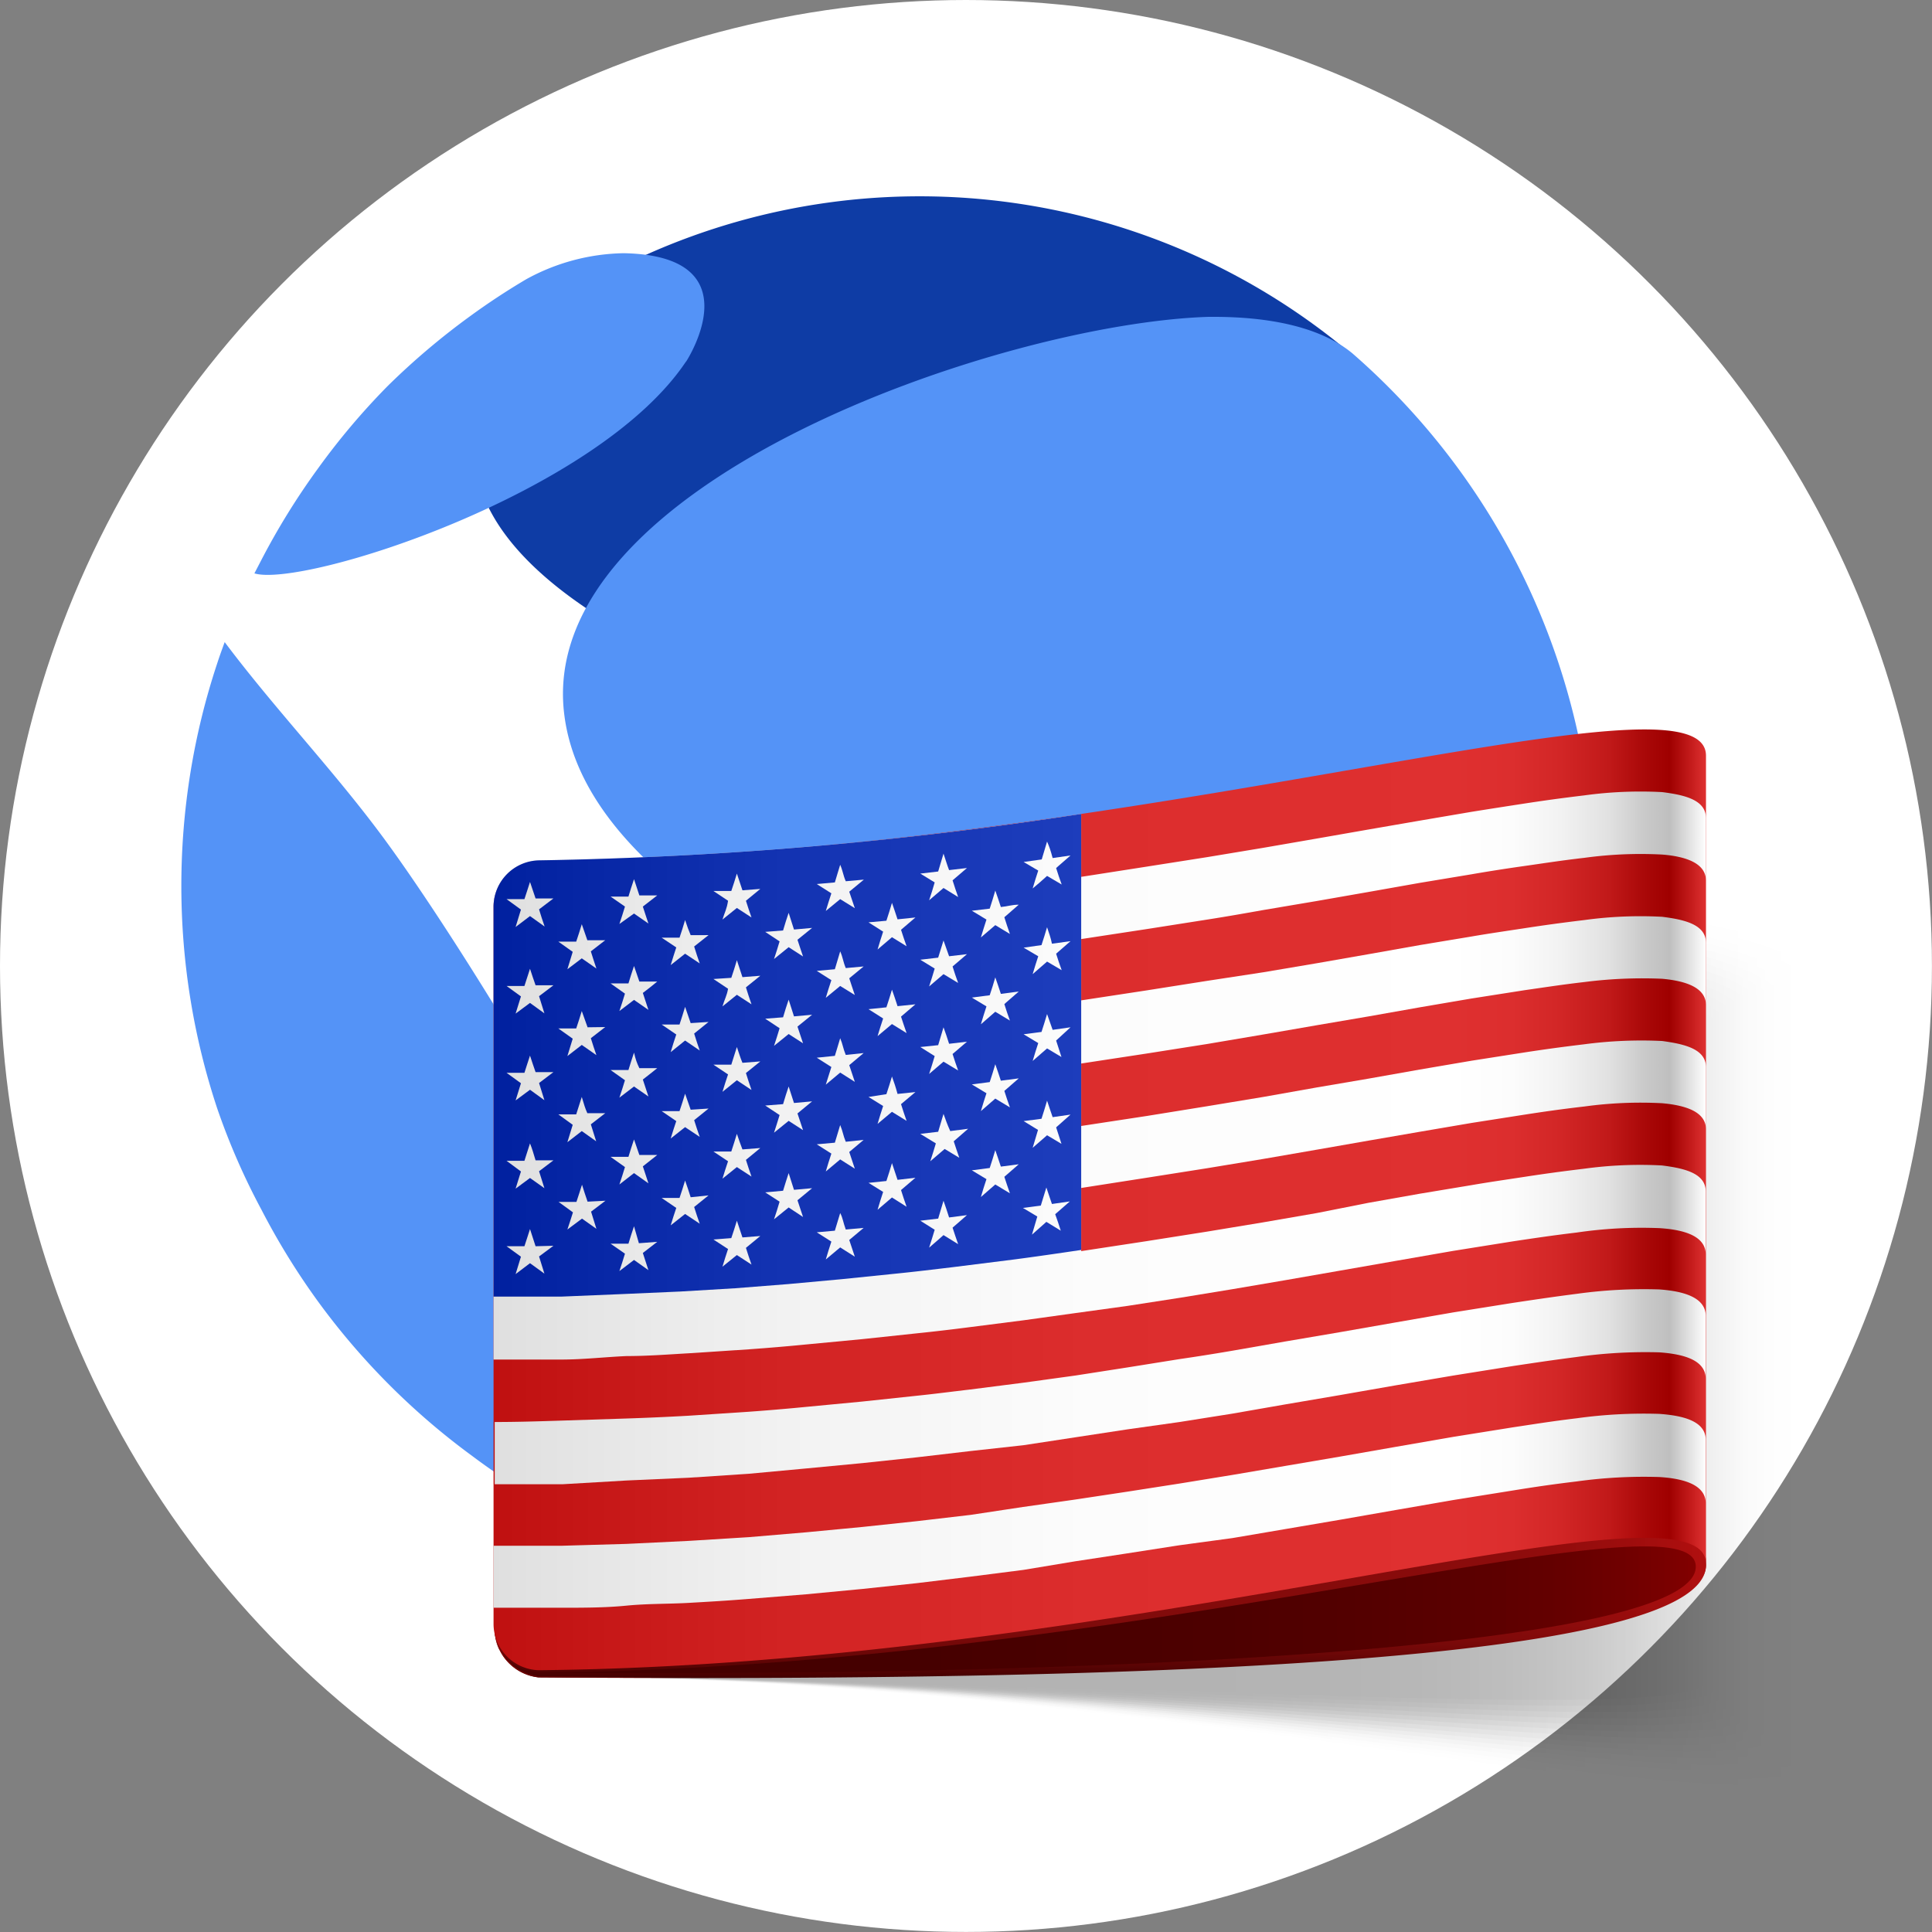 <?xml version="1.0" encoding="UTF-8" standalone="no"?>
<!-- Created with Inkscape (http://www.inkscape.org/) -->

<svg
   width="128"
   height="128"
   viewBox="0 0 33.867 33.867"
   version="1.1"
   id="svg23622"
   inkscape:export-filename="lunc.svg"
   inkscape:export-xdpi="96"
   inkscape:export-ydpi="96"
   xmlns:inkscape="http://www.inkscape.org/namespaces/inkscape"
   xmlns:sodipodi="http://sodipodi.sourceforge.net/DTD/sodipodi-0.dtd"
   xmlns:xlink="http://www.w3.org/1999/xlink"
   xmlns="http://www.w3.org/2000/svg"
   xmlns:svg="http://www.w3.org/2000/svg">
  <rect x="0" y="0" width="33.867" height="33.867" fill="#808080" stroke="none"/>
  <sodipodi:namedview
     id="namedview23624"
     pagecolor="#ffffff"
     bordercolor="#000000"
     borderopacity="0.25"
     inkscape:showpageshadow="2"
     inkscape:pageopacity="0.0"
     inkscape:pagecheckerboard="0"
     inkscape:deskcolor="#d1d1d1"
     inkscape:document-units="mm"
     showgrid="false" />
  <defs
     id="defs23619">
    <linearGradient
       id="b"
       x1="20.95"
       x2="73.17"
       y1="68.26"
       y2="68.26"
       gradientUnits="userSpaceOnUse">
      <stop
         offset="0"
         stop-color="#600000"
         id="stop45890" />
      <stop
         offset=".33"
         stop-color="#630000"
         id="stop45892" />
      <stop
         offset=".59"
         stop-color="#6d0000"
         id="stop45894" />
      <stop
         offset=".83"
         stop-color="#7e0000"
         id="stop45896" />
      <stop
         offset="1"
         stop-color="#8f0000"
         id="stop45898" />
    </linearGradient>
    <linearGradient
       id="c"
       x1="47.06"
       x2="47.06"
       y1="63.55"
       y2="72.98"
       gradientUnits="userSpaceOnUse">
      <stop
         offset=".35"
         stop-color="#bf1010"
         id="stop45901" />
      <stop
         offset=".65"
         stop-color="#bd1010"
         id="stop45903" />
      <stop
         offset=".75"
         stop-color="#b60f0f"
         id="stop45905" />
      <stop
         offset=".83"
         stop-color="#ab0d0d"
         id="stop45907" />
      <stop
         offset=".89"
         stop-color="#9a0a0a"
         id="stop45909" />
      <stop
         offset=".94"
         stop-color="#840606"
         id="stop45911" />
      <stop
         offset=".99"
         stop-color="#690202"
         id="stop45913" />
      <stop
         offset="1"
         stop-color="#600000"
         id="stop45915" />
    </linearGradient>
    <linearGradient
       id="d"
       x1="20.95"
       x2="79.1"
       y1="58.17"
       y2="58.17"
       gradientUnits="userSpaceOnUse">
      <stop
         offset=".38"
         stop-opacity=".06"
         id="stop45918" />
      <stop
         offset="1"
         stop-opacity="0"
         id="stop45920" />
    </linearGradient>
    <linearGradient
       id="e"
       x1="20.95"
       x2="78.71"
       y1="58.03"
       y2="58.03"
       gradientUnits="userSpaceOnUse">
      <stop
         offset=".38"
         stop-opacity=".13"
         id="stop45923" />
      <stop
         offset="1"
         stop-opacity="0"
         id="stop45925" />
    </linearGradient>
    <linearGradient
       id="f"
       x1="20.95"
       x2="78.31"
       y1="57.88"
       y2="57.88"
       gradientUnits="userSpaceOnUse">
      <stop
         offset=".38"
         stop-opacity=".19"
         id="stop45928" />
      <stop
         offset="1"
         stop-opacity="0"
         id="stop45930" />
    </linearGradient>
    <linearGradient
       id="g"
       x1="20.95"
       x2="77.92"
       y1="57.74"
       y2="57.74"
       gradientUnits="userSpaceOnUse">
      <stop
         offset=".38"
         stop-opacity=".25"
         id="stop45933" />
      <stop
         offset="1"
         stop-opacity="0"
         id="stop45935" />
    </linearGradient>
    <linearGradient
       id="h"
       x1="20.95"
       x2="77.52"
       y1="57.59"
       y2="57.59"
       gradientUnits="userSpaceOnUse">
      <stop
         offset=".38"
         stop-opacity=".31"
         id="stop45938" />
      <stop
         offset="1"
         stop-opacity="0"
         id="stop45940" />
    </linearGradient>
    <linearGradient
       id="i"
       x1="20.95"
       x2="77.13"
       y1="57.45"
       y2="57.45"
       gradientUnits="userSpaceOnUse">
      <stop
         offset=".38"
         stop-opacity=".38"
         id="stop45943" />
      <stop
         offset="1"
         stop-opacity="0"
         id="stop45945" />
    </linearGradient>
    <linearGradient
       id="j"
       x1="20.95"
       x2="76.73"
       y1="57.3"
       y2="57.3"
       gradientUnits="userSpaceOnUse">
      <stop
         offset=".38"
         stop-opacity=".44"
         id="stop45948" />
      <stop
         offset="1"
         stop-opacity="0"
         id="stop45950" />
    </linearGradient>
    <linearGradient
       id="k"
       x1="20.95"
       x2="76.34"
       y1="57.16"
       y2="57.16"
       gradientUnits="userSpaceOnUse">
      <stop
         offset=".38"
         stop-opacity=".5"
         id="stop45953" />
      <stop
         offset="1"
         stop-opacity="0"
         id="stop45955" />
    </linearGradient>
    <linearGradient
       id="l"
       x1="20.95"
       x2="75.94"
       y1="57.02"
       y2="57.02"
       gradientUnits="userSpaceOnUse">
      <stop
         offset=".38"
         stop-opacity=".56"
         id="stop45958" />
      <stop
         offset="1"
         stop-opacity="0"
         id="stop45960" />
    </linearGradient>
    <linearGradient
       id="m"
       x1="20.95"
       x2="75.55"
       y1="56.87"
       y2="56.87"
       gradientUnits="userSpaceOnUse">
      <stop
         offset=".38"
         stop-opacity=".63"
         id="stop45963" />
      <stop
         offset="1"
         stop-opacity="0"
         id="stop45965" />
    </linearGradient>
    <linearGradient
       id="n"
       x1="20.95"
       x2="75.15"
       y1="56.73"
       y2="56.73"
       gradientUnits="userSpaceOnUse">
      <stop
         offset=".38"
         stop-opacity=".69"
         id="stop45968" />
      <stop
         offset="1"
         stop-opacity="0"
         id="stop45970" />
    </linearGradient>
    <linearGradient
       id="o"
       x1="20.95"
       x2="74.75"
       y1="56.59"
       y2="56.59"
       gradientUnits="userSpaceOnUse">
      <stop
         offset=".38"
         stop-opacity=".75"
         id="stop45973" />
      <stop
         offset="1"
         stop-opacity="0"
         id="stop45975" />
    </linearGradient>
    <linearGradient
       id="p"
       x1="20.95"
       x2="74.36"
       y1="56.45"
       y2="56.45"
       gradientUnits="userSpaceOnUse">
      <stop
         offset=".38"
         stop-opacity=".81"
         id="stop45978" />
      <stop
         offset="1"
         stop-opacity="0"
         id="stop45980" />
    </linearGradient>
    <linearGradient
       id="q"
       x1="20.95"
       x2="73.96"
       y1="56.31"
       y2="56.31"
       gradientUnits="userSpaceOnUse">
      <stop
         offset=".38"
         stop-opacity=".88"
         id="stop45983" />
      <stop
         offset="1"
         stop-opacity="0"
         id="stop45985" />
    </linearGradient>
    <linearGradient
       id="r"
       x1="20.95"
       x2="73.57"
       y1="56.18"
       y2="56.18"
       gradientUnits="userSpaceOnUse">
      <stop
         offset=".38"
         stop-opacity=".94"
         id="stop45988" />
      <stop
         offset="1"
         stop-opacity="0"
         id="stop45990" />
    </linearGradient>
    <linearGradient
       id="s"
       x1="20.95"
       x2="73.17"
       y1="56.05"
       y2="56.05"
       gradientUnits="userSpaceOnUse">
      <stop
         offset=".38"
         id="stop45993" />
      <stop
         offset="1"
         stop-opacity="0"
         id="stop45995" />
    </linearGradient>
    <linearGradient
       id="t"
       x1="20.95"
       x2="73.17"
       y1="52.41"
       y2="52.41"
       gradientUnits="userSpaceOnUse">
      <stop
         offset="0"
         stop-color="#bf1010"
         id="stop45998" />
      <stop
         offset=".02"
         stop-color="#c11212"
         id="stop46000" />
      <stop
         offset=".24"
         stop-color="#d22323"
         id="stop46002" />
      <stop
         offset=".49"
         stop-color="#dc2d2d"
         id="stop46004" />
      <stop
         offset=".79"
         stop-color="#df3030"
         id="stop46006" />
      <stop
         offset=".84"
         stop-color="#dc2e2e"
         id="stop46008" />
      <stop
         offset=".88"
         stop-color="#d22626"
         id="stop46010" />
      <stop
         offset=".92"
         stop-color="#c11919"
         id="stop46012" />
      <stop
         offset=".95"
         stop-color="#a90808"
         id="stop46014" />
      <stop
         offset=".97"
         stop-color="#9f0000"
         id="stop46016" />
      <stop
         offset="1"
         stop-color="#df3030"
         id="stop46018" />
    </linearGradient>
    <linearGradient
       id="a"
       x1="20.95"
       x2="73.17"
       y1="47.07"
       y2="47.07"
       gradientUnits="userSpaceOnUse">
      <stop
         offset="0"
         stop-color="#dfdfdf"
         id="stop46021" />
      <stop
         offset=".02"
         stop-color="#e1e1e1"
         id="stop46023" />
      <stop
         offset=".24"
         stop-color="#f2f2f2"
         id="stop46025" />
      <stop
         offset=".49"
         stop-color="#fcfcfc"
         id="stop46027" />
      <stop
         offset=".79"
         stop-color="#fff"
         id="stop46029" />
      <stop
         offset=".84"
         stop-color="#fcfcfc"
         id="stop46031" />
      <stop
         offset=".88"
         stop-color="#f2f2f2"
         id="stop46033" />
      <stop
         offset=".92"
         stop-color="#e1e1e1"
         id="stop46035" />
      <stop
         offset=".95"
         stop-color="#c9c9c9"
         id="stop46037" />
      <stop
         offset=".97"
         stop-color="#bfbfbf"
         id="stop46039" />
      <stop
         offset="1"
         stop-color="#fff"
         id="stop46041" />
    </linearGradient>
    <linearGradient
       xlink:href="#a"
       id="u"
       x1="20.95"
       x2="73.17"
       y1="60.46"
       y2="60.46" />
    <linearGradient
       xlink:href="#a"
       id="v"
       x1="20.95"
       x2="73.17"
       y1="65.81"
       y2="65.81" />
    <linearGradient
       id="w"
       x1="20.95"
       x2="73.17"
       y1="46.21"
       y2="46.21"
       gradientUnits="userSpaceOnUse">
      <stop
         offset="0"
         stop-color="#00209f"
         id="stop46046" />
      <stop
         offset=".02"
         stop-color="#0222a1"
         id="stop46048" />
      <stop
         offset=".24"
         stop-color="#1333b2"
         id="stop46050" />
      <stop
         offset=".49"
         stop-color="#1d3dbc"
         id="stop46052" />
      <stop
         offset=".79"
         stop-color="#2040bf"
         id="stop46054" />
      <stop
         offset=".84"
         stop-color="#1e3dbc"
         id="stop46056" />
      <stop
         offset=".88"
         stop-color="#1933b2"
         id="stop46058" />
      <stop
         offset=".92"
         stop-color="#1122a1"
         id="stop46060" />
      <stop
         offset=".95"
         stop-color="#050a89"
         id="stop46062" />
      <stop
         offset=".97"
         stop-color="#00007f"
         id="stop46064" />
      <stop
         offset="1"
         stop-color="#2040bf"
         id="stop46066" />
    </linearGradient>
    <linearGradient
       xlink:href="#a"
       id="x"
       x1="20.95"
       x2="73.17"
       y1="39.6"
       y2="39.6" />
    <linearGradient
       xlink:href="#a"
       id="y"
       x1="20.95"
       x2="73.17"
       y1="48.85"
       y2="48.85" />
    <linearGradient
       xlink:href="#a"
       id="z"
       x1="20.95"
       x2="73.17"
       y1="52.58"
       y2="52.58" />
    <linearGradient
       xlink:href="#a"
       id="A"
       x1="20.95"
       x2="73.17"
       y1="47.08"
       y2="47.08" />
    <linearGradient
       xlink:href="#a"
       id="B"
       x1="20.95"
       x2="73.17"
       y1="50.81"
       y2="50.81" />
    <linearGradient
       xlink:href="#a"
       id="C"
       x1="20.95"
       x2="73.17"
       y1="43.34"
       y2="43.34" />
    <linearGradient
       xlink:href="#a"
       id="D"
       x1="20.95"
       x2="73.18"
       y1="52.28"
       y2="52.28" />
    <linearGradient
       xlink:href="#a"
       id="E"
       x1="20.95"
       x2="73.17"
       y1="45.11"
       y2="45.11" />
    <linearGradient
       xlink:href="#a"
       id="F"
       x1="20.95"
       x2="73.17"
       y1="50.58"
       y2="50.58" />
    <linearGradient
       xlink:href="#a"
       id="G"
       x1="20.95"
       x2="73.17"
       y1="54.32"
       y2="54.32" />
    <linearGradient
       xlink:href="#a"
       id="H"
       x1="20.95"
       x2="73.17"
       y1="41.37"
       y2="41.37" />
    <linearGradient
       xlink:href="#a"
       id="I"
       x1="20.95"
       x2="73.17"
       y1="46.84"
       y2="46.84" />
    <linearGradient
       xlink:href="#a"
       id="J"
       x1="20.95"
       x2="73.17"
       y1="54.55"
       y2="54.55" />
    <linearGradient
       xlink:href="#a"
       id="K"
       x1="20.95"
       x2="73.18"
       y1="47.19"
       y2="47.19" />
    <linearGradient
       xlink:href="#a"
       id="L"
       x1="20.95"
       x2="73.18"
       y1="43.45"
       y2="43.45" />
    <linearGradient
       xlink:href="#a"
       id="M"
       x1="20.95"
       x2="73.16"
       y1="54.67"
       y2="54.67" />
    <linearGradient
       xlink:href="#a"
       id="N"
       x1="20.95"
       x2="73.17"
       y1="43.11"
       y2="43.11" />
    <linearGradient
       xlink:href="#a"
       id="O"
       x1="20.95"
       x2="73.17"
       y1="39.37"
       y2="39.37" />
    <linearGradient
       xlink:href="#a"
       id="P"
       x1="20.95"
       x2="73.17"
       y1="50.93"
       y2="50.93" />
    <linearGradient
       xlink:href="#a"
       id="Q"
       x1="20.95"
       x2="73.17"
       y1="41.54"
       y2="41.54" />
    <linearGradient
       xlink:href="#a"
       id="R"
       x1="20.95"
       x2="73.17"
       y1="45.28"
       y2="45.28" />
    <linearGradient
       xlink:href="#a"
       id="S"
       x1="20.95"
       x2="73.17"
       y1="52.75"
       y2="52.75" />
    <linearGradient
       xlink:href="#a"
       id="T"
       x1="20.95"
       x2="73.17"
       y1="49.02"
       y2="49.02" />
    <linearGradient
       xlink:href="#a"
       id="U"
       x1="20.95"
       x2="73.18"
       y1="39.71"
       y2="39.71" />
    <linearGradient
       xlink:href="#a"
       id="V"
       x1="20.95"
       x2="73.18"
       y1="48.54"
       y2="48.54" />
    <linearGradient
       xlink:href="#a"
       id="W"
       x1="20.96"
       x2="73.17"
       y1="47.6"
       y2="47.6" />
    <linearGradient
       xlink:href="#a"
       id="X"
       x1="20.96"
       x2="73.17"
       y1="43.86"
       y2="43.86" />
    <linearGradient
       xlink:href="#a"
       id="Y"
       x1="20.96"
       x2="73.17"
       y1="51.34"
       y2="51.34" />
    <linearGradient
       xlink:href="#a"
       id="Z"
       x1="20.95"
       x2="73.18"
       y1="42.26"
       y2="42.26" />
    <linearGradient
       xlink:href="#a"
       id="aa"
       x1="20.96"
       x2="73.17"
       y1="40.12"
       y2="40.12" />
    <linearGradient
       xlink:href="#a"
       id="ab"
       x1="20.95"
       x2="73.18"
       y1="38.53"
       y2="38.53" />
    <linearGradient
       xlink:href="#a"
       id="ac"
       x1="20.95"
       x2="73.17"
       y1="45.44"
       y2="45.44" />
    <linearGradient
       xlink:href="#a"
       id="ad"
       x1="20.95"
       x2="73.17"
       y1="41.7"
       y2="41.7" />
    <linearGradient
       xlink:href="#a"
       id="ae"
       x1="20.95"
       x2="73.17"
       y1="52.92"
       y2="52.92" />
    <linearGradient
       xlink:href="#a"
       id="af"
       x1="20.95"
       x2="73.17"
       y1="37.96"
       y2="37.96" />
    <linearGradient
       xlink:href="#a"
       id="ag"
       x1="20.95"
       x2="73.17"
       y1="49.18"
       y2="49.18" />
    <linearGradient
       xlink:href="#a"
       id="ah"
       x1="20.95"
       x2="73.18"
       y1="46"
       y2="46" />
    <linearGradient
       xlink:href="#a"
       id="ai"
       x1="20.95"
       x2="73.18"
       y1="41.07"
       y2="41.07" />
    <linearGradient
       xlink:href="#a"
       id="aj"
       x1="20.95"
       x2="73.17"
       y1="50.21"
       y2="50.21" />
    <linearGradient
       xlink:href="#a"
       id="ak"
       x1="20.95"
       x2="73.18"
       y1="49.74"
       y2="49.74" />
    <linearGradient
       xlink:href="#a"
       id="al"
       x1="20.95"
       x2="73.17"
       y1="42.73"
       y2="42.73" />
    <linearGradient
       xlink:href="#a"
       id="am"
       x1="20.95"
       x2="73.17"
       y1="53.95"
       y2="53.95" />
    <linearGradient
       xlink:href="#a"
       id="an"
       x1="20.95"
       x2="73.18"
       y1="44.8"
       y2="44.8" />
    <linearGradient
       xlink:href="#a"
       id="ao"
       x1="20.95"
       x2="73.18"
       y1="38.99"
       y2="38.99" />
    <linearGradient
       xlink:href="#a"
       id="ap"
       x1="20.95"
       x2="73.17"
       y1="46.47"
       y2="46.47" />
    <linearGradient
       xlink:href="#a"
       id="aq"
       x1="20.95"
       x2="73.18"
       y1="53.48"
       y2="53.48" />
    <linearGradient
       xlink:href="#a"
       id="ar"
       x1="20.95"
       x2="73.17"
       y1="51.86"
       y2="51.86" />
    <linearGradient
       xlink:href="#a"
       id="as"
       x1="20.95"
       x2="73.17"
       y1="40.64"
       y2="40.64" />
    <linearGradient
       xlink:href="#a"
       id="at"
       x1="20.95"
       x2="73.17"
       y1="48.12"
       y2="48.12" />
    <linearGradient
       xlink:href="#a"
       id="au"
       x1="20.95"
       x2="73.17"
       y1="44.38"
       y2="44.38" />
    <linearGradient
       inkscape:collect="always"
       xlink:href="#a"
       id="linearGradient47880"
       gradientUnits="userSpaceOnUse"
       x1="20.95"
       y1="47.07"
       x2="73.17"
       y2="47.07" />
  </defs>
  <g
     inkscape:label="Layer 1"
     inkscape:groupmode="layer"
     id="layer1">
    <circle
       style="display:inline;fill:#ffffff;fill-opacity:1;stroke-width:2.388;stroke-linejoin:bevel;paint-order:fill markers stroke"
       id="path23795"
       cx="16.933"
       cy="16.933"
       r="16.933" />
    <g
       data-name="Layer 1"
       id="g46273"
       transform="matrix(0.407,0,0,0.407,0.125,-0.307)">
      <path
         fill="url(#b)"
         d="M 21,70.69 A 2.13,2.13 0 0 0 22.89,73 C 48.47,73.18 73.17,72 73.17,68.17 73.17,56.51 21,70.69 21,70.69 Z"
         id="path46121"
         style="fill:url(#b)" />
      <path
         fill="url(#c)"
         d="M 21,70.69 A 2.13,2.13 0 0 0 22.9,73 C 48.48,73.2 73.14,72.39 73.17,68.17 73.17,56.51 21,70.69 21,70.69 Z m 1.9,2.11 h -0.2 a 2,2 0 0 1 -1.7,-1.48 2,2 0 0 0 1.86,1.47 c 25.56,-0.16 49.87,-8 49.87,-4.56 0,3.44 -24.27,4.77 -49.83,4.57 z"
         id="path46123"
         style="fill:url(#c)" />
      <g
         opacity="0.3"
         id="g46157">
        <path
           fill="url(#d)"
           d="m 22.91,38.12 a 1.83,1.83 0 0 0 -2,1.66 v 30.91 a 2.13,2.13 0 0 0 2,2.26 c 28.53,0.17 56.21,8.16 56.19,4.14 V 42.71 c 0.02,-4.1 -27.66,-4.57 -56.19,-4.59 z"
           opacity="0.06"
           id="path46125"
           style="fill:url(#d)" />
        <path
           fill="url(#e)"
           d="M 22.9,38.12 A 1.82,1.82 0 0 0 21,39.78 v 30.91 a 2.14,2.14 0 0 0 2,2.26 c 28.33,0.16 55.81,7.76 55.8,3.88 v -34 C 78.72,38.9 51.24,38.16 22.9,38.12 Z"
           opacity="0.13"
           id="path46127"
           style="fill:url(#e)" />
        <path
           fill="url(#f)"
           d="M 22.9,38.12 A 1.83,1.83 0 0 0 21,39.78 v 30.91 a 2.14,2.14 0 0 0 2,2.26 c 28.13,0.15 55.42,7.36 55.4,3.61 V 43.04 C 78.33,39.2 51,38.17 22.9,38.12 Z"
           opacity="0.19"
           id="path46129"
           style="fill:url(#f)" />
        <path
           fill="url(#g)"
           d="M 22.9,38.12 A 1.83,1.83 0 0 0 21,39.78 v 30.91 a 2.14,2.14 0 0 0 2,2.26 c 27.93,0.15 55,7 55,3.34 V 43.2 C 77.93,39.49 50.84,38.19 22.9,38.12 Z"
           opacity="0.25"
           id="path46131"
           style="fill:url(#g)" />
        <path
           fill="url(#h)"
           d="M 22.9,38.12 A 1.83,1.83 0 0 0 21,39.78 v 30.91 a 2.12,2.12 0 0 0 2,2.25 c 27.73,0.15 54.63,6.57 54.61,3.08 V 43.36 C 77.54,39.78 50.65,38.2 22.9,38.12 Z"
           opacity="0.31"
           id="path46133"
           style="fill:url(#h)" />
        <path
           fill="url(#i)"
           d="M 22.9,38.12 A 1.84,1.84 0 0 0 21,39.78 v 30.91 a 2.12,2.12 0 0 0 2,2.25 c 27.53,0.14 54.23,6.17 54.22,2.81 V 43.52 C 77.14,40.08 50.45,38.21 22.9,38.12 Z"
           opacity="0.38"
           id="path46135"
           style="fill:url(#i)" />
        <path
           fill="url(#j)"
           d="M 22.9,38.12 A 1.83,1.83 0 0 0 21,39.78 v 30.91 a 2.12,2.12 0 0 0 2,2.25 c 27.33,0.13 53.83,5.77 53.82,2.54 V 43.68 C 76.74,40.37 50.25,38.17 22.9,38.12 Z"
           opacity="0.44"
           id="path46137"
           style="fill:url(#j)" />
        <path
           fill="url(#k)"
           d="M 22.9,38.13 A 1.82,1.82 0 0 0 21,39.78 v 30.91 a 2.12,2.12 0 0 0 2,2.25 c 27.13,0.12 53.44,5.37 53.43,2.27 V 43.84 C 76.35,40.67 50.05,38.17 22.9,38.13 Z"
           opacity="0.5"
           id="path46139"
           style="fill:url(#k)" />
        <path
           fill="url(#l)"
           d="M 22.9,38.13 A 1.82,1.82 0 0 0 21,39.78 v 30.91 a 2.12,2.12 0 0 0 2,2.25 c 26.93,0.11 53,5 53,2 V 44 C 76,41 49.85,38.18 22.9,38.13 Z"
           opacity="0.56"
           id="path46141"
           style="fill:url(#l)" />
        <path
           fill="url(#m)"
           d="M 22.9,38.13 A 1.82,1.82 0 0 0 21,39.78 v 30.91 a 2.12,2.12 0 0 0 2,2.25 c 26.73,0.1 52.65,4.58 52.64,1.74 V 44.17 C 75.56,41.25 49.65,38.18 22.9,38.13 Z"
           opacity="0.63"
           id="path46143"
           style="fill:url(#m)" />
        <path
           fill="url(#n)"
           d="M 22.9,38.13 A 1.81,1.81 0 0 0 21,39.78 v 30.91 a 2.12,2.12 0 0 0 2,2.25 c 26.53,0.09 52.25,4.18 52.24,1.47 V 44.33 C 75.16,41.55 49.45,38.19 22.9,38.13 Z"
           opacity="0.69"
           id="path46145"
           style="fill:url(#n)" />
        <path
           fill="url(#o)"
           d="M 22.9,38.13 A 1.81,1.81 0 0 0 21,39.78 v 30.91 a 2.12,2.12 0 0 0 2,2.25 c 26.33,0.09 51.86,3.78 51.84,1.2 V 44.49 C 74.77,41.84 49.25,38.2 22.9,38.13 Z"
           opacity="0.75"
           id="path46147"
           style="fill:url(#o)" />
        <path
           fill="url(#p)"
           d="M 22.9,38.13 A 1.82,1.82 0 0 0 21,39.78 v 30.91 a 2.12,2.12 0 0 0 2,2.25 c 26.13,0.08 51.46,3.38 51.45,0.93 V 44.65 C 74.37,42.13 49.06,38.2 22.9,38.13 Z"
           opacity="0.81"
           id="path46149"
           style="fill:url(#p)" />
        <path
           fill="url(#q)"
           d="M 22.9,38.13 A 1.82,1.82 0 0 0 21,39.78 v 30.91 a 2.12,2.12 0 0 0 2,2.25 C 48.84,73 74,75.92 74,73.6 V 44.82 C 74,42.43 48.86,38.21 22.9,38.13 Z"
           opacity="0.88"
           id="path46151"
           style="fill:url(#q)" />
        <path
           fill="url(#r)"
           d="M 22.9,38.13 A 1.82,1.82 0 0 0 21,39.78 v 30.91 a 2.12,2.12 0 0 0 2,2.25 C 48.73,73 73.67,75.52 73.66,73.33 V 44.98 c -0.08,-2.26 -25,-6.77 -50.76,-6.85 z"
           opacity="0.94"
           id="path46153"
           style="fill:url(#r)" />
        <path
           fill="url(#s)"
           d="M 22.9,38.13 A 1.82,1.82 0 0 0 21,39.78 v 30.91 a 2.12,2.12 0 0 0 2,2.25 c 25.53,0.1 50.28,2.18 50.26,0.13 V 45.14 C 73.19,43 48.46,38.36 22.9,38.13 Z"
           id="path46155"
           style="fill:url(#s)" />
      </g>
      <path
         fill="#0e3ca5"
         d="m 33.66,55.69 c 1.67,6.17 7.65,10.88 10.67,10.68 0.1,0 11.45,-2.12 17.66,-12.5 4.84,-8.08 3.19,-15.88 -3.39,-16 C 56.24,38 30.48,44 33.66,55.69 M 58,16.09 A 28.84,28.84 0 0 0 27.58,11.7 17.27,17.27 0 0 0 25.75,12.6 c -0.4,0.21 -0.81,0.43 -1.2,0.66 h 0.09 a 13.45,13.45 0 0 0 -3,2.88 c -8.28,11 19.48,18.9 34.32,18.92 C 62.75,40 64.66,21.28 58,16.09 Z"
         id="path46159" />
      <path
         fill="#5493f7"
         d="m 29.25,16.31 c -3.81,5.73 -16.51,9.77 -18.6,9.14 l 0.27,-0.52 a 30.71,30.71 0 0 1 2.47,-4 30.28,30.28 0 0 1 3,-3.55 31.16,31.16 0 0 1 3.54,-3 c 0.78,-0.57 1.6,-1.11 2.43,-1.6 a 9,9 0 0 1 4.2,-1.12 c 5.66,0.11 2.7,4.65 2.67,4.69 m -3.1,40.47 c 0.27,1.8 0,8.92 -0.38,9.52 -0.32,0 -1,0.06 -2.89,-1 A 29.48,29.48 0 0 1 20,63.44 30.54,30.54 0 0 1 13.42,56.85 30.71,30.71 0 0 1 10.95,52.85 29.52,29.52 0 0 1 9.05,48.5 30.18,30.18 0 0 1 7.9,43.82 30.58,30.58 0 0 1 7.9,34 30.18,30.18 0 0 1 9.05,29.32 c 0.1,-0.31 0.21,-0.61 0.32,-0.91 2.19,2.92 4.73,5.56 6.89,8.5 2.16,2.94 4.88,7.38 5.45,8.36 3.57,6.06 4.14,9.8 4.42,11.6 M 68.33,38.89 A 30.28,30.28 0 0 1 66.21,50.06 C 62.63,53.91 38.48,44.43 38.21,44.33 34.94,42.88 24.88,38.48 24,31.56 22.7,21.56 42.89,14.67 51.77,14.4 c 1.06,0 4.3,0 6.19,1.59 a 30.35,30.35 0 0 1 10.4,22.9 M 52,65.87 c -2.63,1.23 -5.53,0.33 -4.78,-2.23 1.45,-4.93 14.07,-10 16.86,-10.25 0.34,0 0.49,0.2 0.34,0.47 A 30.75,30.75 0 0 1 52,65.87"
         id="path46161" />
      <path
         fill="url(#t)"
         d="m 22.9,37.83 a 2,2 0 0 0 -1.95,2 v 30.86 a 2,2 0 0 0 1.94,2 C 48.47,72.45 73.2,64 73.17,68.12 V 33.31 C 73.2,29.17 48.48,37.64 22.9,37.83 Z"
         id="path46163"
         style="fill:url(#t)" />
      <path
         fill="url(#a)"
         d="m 26.68,59.16 c 0.91,0 1.8,-0.07 2.68,-0.12 l 2.58,-0.17 c 0.84,-0.06 1.67,-0.13 2.48,-0.21 l 2.42,-0.23 2.35,-0.25 c 0.78,-0.08 1.54,-0.17 2.31,-0.27 L 43.77,57.62 46,57.31 48.25,57 l 2.26,-0.35 2.26,-0.37 2.29,-0.39 2.35,-0.41 2.4,-0.42 2.47,-0.43 2.57,-0.41 c 0.87,-0.13 1.66,-0.25 2.75,-0.38 a 19.19,19.19 0 0 1 3.56,-0.19 c 1.12,0.07 2,0.36 2,1.14 v -2.71 c 0,-0.77 -0.85,-1 -1.89,-1.13 a 17.79,17.79 0 0 0 -3.34,0.14 c -1,0.12 -1.79,0.23 -2.57,0.35 -0.78,0.12 -1.55,0.23 -2.3,0.36 l -2.23,0.37 -2.2,0.39 -2.22,0.44 -2.31,0.4 -2.42,0.4 -2.6,0.41 -2.82,0.43 v -2.72 l 2.82,-0.44 2.6,-0.41 2.42,-0.4 2.31,-0.4 2.23,-0.39 2.2,-0.38 2.23,-0.38 2.3,-0.36 c 0.78,-0.12 1.53,-0.23 2.57,-0.35 a 17.79,17.79 0 0 1 3.34,-0.14 c 1,0.09 1.89,0.36 1.89,1.13 v -2.67 c 0,-0.77 -0.85,-1 -1.89,-1.14 a 18.68,18.68 0 0 0 -3.34,0.14 c -1,0.12 -1.79,0.23 -2.57,0.35 l -2.3,0.36 -2.23,0.38 -2.2,0.39 -2.23,0.38 -2.31,0.41 -2.42,0.4 -2.6,0.42 -2.82,0.43 v -2.69 l 2.82,-0.43 2.6,-0.41 2.42,-0.41 2.31,-0.4 2.23,-0.38 2.2,-0.39 2.23,-0.38 2.3,-0.36 c 0.78,-0.11 1.53,-0.23 2.57,-0.35 a 19.66,19.66 0 0 1 3.34,-0.14 c 1,0.09 1.89,0.37 1.89,1.14 v -2.68 c 0,-0.77 -0.85,-1 -1.89,-1.13 a 17.79,17.79 0 0 0 -3.34,0.14 c -1,0.12 -1.79,0.23 -2.57,0.35 -0.78,0.12 -1.55,0.23 -2.3,0.36 l -2.23,0.37 -2.2,0.39 -2.23,0.39 -2.31,0.39 -2.42,0.37 -2.6,0.41 -2.82,0.43 V 41.2 l 2.82,-0.43 2.61,-0.41 c 0.83,-0.13 1.63,-0.27 2.41,-0.41 l 2.31,-0.39 2.23,-0.39 2.2,-0.39 2.23,-0.37 c 0.75,-0.13 1.52,-0.25 2.3,-0.36 0.78,-0.11 1.53,-0.23 2.57,-0.35 a 17.79,17.79 0 0 1 3.34,-0.14 c 1,0.08 1.89,0.36 1.89,1.13 V 36 c 0,-0.77 -0.85,-1 -1.89,-1.13 a 17.79,17.79 0 0 0 -3.34,0.14 c -1,0.12 -1.79,0.23 -2.57,0.35 -0.78,0.12 -1.55,0.24 -2.3,0.36 l -2.23,0.38 -2.2,0.38 -2.23,0.39 -2.31,0.4 -2.41,0.4 -2.61,0.41 -2.82,0.44 v -2.71 a 170.19,170.19 0 0 1 -23.36,2 2,2 0 0 0 -1.95,2 v 19.5 h 2.93 c 0.93,0 1.88,-0.11 2.8,-0.15 z"
         id="path46165"
         style="fill:url(#linearGradient47880)" />
      <path
         fill="url(#u)"
         d="M 26.67,64.52 29.36,64.4 31.94,64.23 34.42,64 36.84,63.77 39.19,63.52 41.5,63.25 43.77,63 46,62.66 48.23,62.32 50.5,62 l 2.27,-0.36 2.29,-0.4 2.35,-0.4 2.4,-0.42 2.47,-0.42 2.57,-0.41 c 0.87,-0.13 1.66,-0.25 2.75,-0.39 A 21.08,21.08 0 0 1 71.16,59 c 1.12,0.08 2,0.36 2,1.15 v -2.71 c 0,-0.78 -0.89,-1.07 -2,-1.15 a 21.08,21.08 0 0 0 -3.56,0.19 c -1.09,0.14 -1.88,0.26 -2.75,0.39 l -2.57,0.41 -2.47,0.43 -2.4,0.42 -2.35,0.4 -2.29,0.4 c -0.76,0.13 -1.51,0.25 -2.27,0.36 L 48.25,59.65 46,60 43.75,60.31 41.48,60.6 c -0.77,0.09 -1.53,0.19 -2.31,0.27 l -2.35,0.25 -2.42,0.23 c -0.81,0.08 -1.64,0.15 -2.48,0.21 l -2.58,0.17 c -0.88,0.05 -1.77,0.09 -2.69,0.12 l -2.79,0.09 C 22.91,61.97 22,62 21,62 v 2.68 h 2.93 z"
         id="path46167"
         style="fill:url(#u)" />
      <path
         fill="url(#v)"
         d="m 71.16,61.65 a 21.08,21.08 0 0 0 -3.56,0.19 c -1.09,0.13 -1.88,0.26 -2.75,0.39 l -2.56,0.41 -2.48,0.43 -2.4,0.42 -2.35,0.4 -2.29,0.39 L 50.5,64.65 48.25,65 46,65.34 43.75,65.66 41.5,66 l -2.31,0.27 -2.35,0.25 -2.42,0.23 -2.48,0.21 -2.58,0.16 -2.69,0.13 -2.79,0.08 H 20.95 V 70 h 2.93 c 0.93,0 1.88,0 2.79,-0.09 0.91,-0.09 1.81,-0.07 2.69,-0.12 0.88,-0.05 1.73,-0.1 2.58,-0.17 l 2.48,-0.2 2.42,-0.23 2.35,-0.25 2.31,-0.28 2.27,-0.29 L 46,68 l 2.23,-0.34 2.25,-0.35 2.29,-0.31 2.29,-0.39 2.35,-0.4 2.4,-0.42 2.48,-0.43 2.56,-0.41 c 0.87,-0.14 1.66,-0.26 2.75,-0.39 a 21.08,21.08 0 0 1 3.56,-0.19 c 1.12,0.07 2,0.36 2,1.14 v -2.72 c 0.01,-0.79 -0.88,-1.06 -2,-1.14 z"
         id="path46169"
         style="fill:url(#v)" />
      <path
         fill="url(#w)"
         d="m 26.5,56.49 2.5,-0.11 2.35,-0.14 2.29,-0.18 2.29,-0.21 2.35,-0.24 c 0.8,-0.08 1.62,-0.18 2.46,-0.28 L 43.37,55 c 0.92,-0.12 1.88,-0.26 2.89,-0.41 V 35.81 a 170.19,170.19 0 0 1 -23.36,2 2,2 0 0 0 -1.95,2 V 56.6 h 2.9 z"
         id="path46171"
         style="fill:url(#w)" />
      <path
         fill="url(#x)"
         d="m 27,38.62 c -0.1,0.3 -0.15,0.45 -0.24,0.75 h -0.77 l 0.62,0.43 c -0.09,0.3 -0.14,0.45 -0.24,0.75 L 27,40.1 27.62,40.53 C 27.52,40.24 27.48,40.1 27.38,39.8 L 28,39.32 h -0.77 z"
         id="path46173"
         style="fill:url(#x)" />
      <path
         fill="url(#y)"
         d="m 29.2,47.86 c -0.09,0.3 -0.14,0.45 -0.24,0.75 h -0.77 l 0.63,0.43 c -0.1,0.3 -0.15,0.45 -0.24,0.75 l 0.62,-0.49 0.63,0.42 C 29.73,49.43 29.68,49.29 29.59,49 l 0.62,-0.5 -0.77,0.05 C 29.35,48.3 29.3,48.15 29.2,47.86 Z"
         id="path46175"
         style="fill:url(#y)" />
      <path
         fill="url(#z)"
         d="M 29.44,52.32 C 29.35,52.03 29.3,51.89 29.2,51.6 c -0.09,0.3 -0.14,0.45 -0.24,0.75 h -0.77 l 0.63,0.43 c -0.1,0.3 -0.15,0.45 -0.24,0.75 l 0.62,-0.49 0.63,0.42 c -0.1,-0.29 -0.15,-0.43 -0.24,-0.72 l 0.62,-0.5 z"
         id="path46177"
         style="fill:url(#z)" />
      <path
         fill="url(#A)"
         d="m 27,46.09 c -0.1,0.31 -0.15,0.45 -0.24,0.75 h -0.77 l 0.62,0.44 c -0.09,0.3 -0.14,0.45 -0.24,0.75 l 0.63,-0.48 0.62,0.43 c -0.1,-0.29 -0.14,-0.44 -0.24,-0.73 0.25,-0.2 0.38,-0.29 0.62,-0.49 H 27.23 C 27.12,46.53 27.07,46.39 27,46.09 Z"
         id="path46179"
         style="fill:url(#A)" />
      <path
         fill="url(#B)"
         d="m 27,49.83 c -0.1,0.3 -0.15,0.45 -0.24,0.75 h -0.77 l 0.62,0.44 c -0.09,0.3 -0.14,0.45 -0.24,0.75 l 0.63,-0.49 0.62,0.44 c -0.1,-0.3 -0.14,-0.44 -0.24,-0.73 L 28,50.5 h -0.77 z"
         id="path46181"
         style="fill:url(#B)" />
      <path
         fill="url(#C)"
         d="m 27,42.36 c -0.1,0.3 -0.15,0.45 -0.24,0.75 h -0.77 l 0.62,0.44 c -0.09,0.3 -0.14,0.45 -0.24,0.75 l 0.63,-0.48 0.62,0.43 c -0.1,-0.29 -0.14,-0.44 -0.24,-0.73 0.25,-0.19 0.38,-0.29 0.62,-0.49 h -0.77 z"
         id="path46183"
         style="fill:url(#C)" />
      <path
         fill="url(#D)"
         d="m 33.66,51.28 c -0.1,0.31 -0.15,0.46 -0.24,0.76 l -0.77,0.07 0.62,0.4 c -0.09,0.31 -0.14,0.46 -0.24,0.76 l 0.63,-0.51 0.62,0.41 c -0.1,-0.29 -0.14,-0.43 -0.24,-0.72 L 34.67,51.93 33.89,52 Z"
         id="path46185"
         style="fill:url(#D)" />
      <path
         fill="url(#E)"
         d="m 29.2,44.12 c -0.09,0.3 -0.14,0.45 -0.24,0.76 h -0.77 l 0.63,0.43 c -0.1,0.3 -0.15,0.45 -0.24,0.76 l 0.62,-0.5 0.63,0.43 c -0.1,-0.29 -0.15,-0.44 -0.24,-0.73 l 0.62,-0.5 -0.77,0.05 z"
         id="path46187"
         style="fill:url(#E)" />
      <path
         fill="url(#F)"
         d="m 31.43,49.59 c -0.09,0.3 -0.14,0.45 -0.24,0.76 h -0.77 l 0.63,0.42 c -0.1,0.3 -0.15,0.45 -0.24,0.75 l 0.62,-0.5 0.63,0.41 C 31.96,51.14 31.91,51 31.82,50.71 l 0.62,-0.51 -0.77,0.06 C 31.57,50 31.53,49.88 31.43,49.59 Z"
         id="path46189"
         style="fill:url(#F)" />
      <path
         fill="url(#G)"
         d="m 31.67,54.05 c -0.1,-0.29 -0.14,-0.43 -0.24,-0.72 -0.09,0.3 -0.14,0.45 -0.24,0.75 l -0.77,0.06 0.63,0.41 c -0.1,0.3 -0.15,0.46 -0.24,0.76 l 0.62,-0.5 0.63,0.41 c -0.1,-0.29 -0.15,-0.43 -0.24,-0.72 l 0.62,-0.51 z"
         id="path46191"
         style="fill:url(#G)" />
      <path
         fill="url(#H)"
         d="m 29.2,40.38 c -0.09,0.31 -0.14,0.46 -0.24,0.76 h -0.77 l 0.63,0.42 c -0.1,0.31 -0.15,0.46 -0.24,0.76 l 0.62,-0.49 0.63,0.42 c -0.1,-0.29 -0.15,-0.44 -0.24,-0.73 l 0.62,-0.49 H 29.44 C 29.35,40.82 29.3,40.68 29.2,40.38 Z"
         id="path46193"
         style="fill:url(#H)" />
      <path
         fill="url(#I)"
         d="m 31.43,45.85 c -0.1,0.3 -0.14,0.46 -0.24,0.76 h -0.77 l 0.63,0.42 c -0.1,0.3 -0.15,0.45 -0.24,0.75 l 0.62,-0.5 0.63,0.42 c -0.1,-0.29 -0.15,-0.44 -0.24,-0.73 l 0.62,-0.5 -0.77,0.06 c -0.1,-0.24 -0.14,-0.39 -0.24,-0.68 z"
         id="path46195"
         style="fill:url(#I)" />
      <path
         fill="url(#J)"
         d="M 27.21,54.3 27,53.57 c -0.1,0.3 -0.15,0.45 -0.24,0.75 h -0.77 l 0.62,0.43 c -0.09,0.3 -0.14,0.45 -0.24,0.75 L 27,55.02 27.62,55.46 27.38,54.72 28,54.24 Z"
         id="path46197"
         style="fill:url(#J)" />
      <path
         fill="url(#K)"
         d="m 22.52,46.22 c -0.1,0.29 -0.14,0.44 -0.24,0.74 h -0.77 l 0.62,0.45 c -0.09,0.3 -0.14,0.44 -0.23,0.74 l 0.62,-0.46 0.62,0.45 C 23.05,47.84 23,47.7 22.91,47.4 l 0.62,-0.47 h -0.77 c -0.1,-0.27 -0.14,-0.42 -0.24,-0.71 z"
         id="path46199"
         style="fill:url(#K)" />
      <path
         fill="url(#L)"
         d="m 22.52,42.48 -0.24,0.74 h -0.77 l 0.62,0.45 c -0.09,0.3 -0.14,0.45 -0.23,0.74 l 0.62,-0.46 0.62,0.45 C 23.05,44.1 23,43.96 22.91,43.66 l 0.62,-0.47 h -0.77 c -0.1,-0.27 -0.14,-0.42 -0.24,-0.71 z"
         id="path46201"
         style="fill:url(#L)" />
      <path
         fill="url(#M)"
         d="m 22.76,54.43 -0.24,-0.74 c -0.1,0.3 -0.14,0.45 -0.24,0.74 h -0.77 l 0.62,0.45 -0.23,0.75 0.62,-0.47 0.62,0.45 C 23.05,55.32 23,55.17 22.91,54.87 l 0.62,-0.46 z"
         id="path46203"
         style="fill:url(#M)" />
      <path
         fill="url(#N)"
         d="m 30.81,44.1 0.62,-0.5 0.63,0.41 c -0.1,-0.29 -0.15,-0.44 -0.24,-0.73 l 0.62,-0.5 -0.77,0.06 c -0.1,-0.29 -0.14,-0.44 -0.24,-0.73 -0.09,0.31 -0.14,0.46 -0.24,0.76 l -0.77,0.05 0.63,0.42 C 31,43.64 30.9,43.79 30.81,44.1 Z"
         id="path46205"
         style="fill:url(#N)" />
      <path
         fill="url(#O)"
         d="m 30.81,40.36 0.62,-0.5 0.63,0.41 c -0.1,-0.29 -0.15,-0.43 -0.24,-0.72 l 0.62,-0.51 -0.77,0.06 -0.24,-0.72 c -0.09,0.3 -0.14,0.45 -0.24,0.75 h -0.77 l 0.63,0.42 C 31,39.9 30.9,40.06 30.81,40.36 Z"
         id="path46207"
         style="fill:url(#O)" />
      <path
         fill="url(#P)"
         d="m 22.52,50 c -0.1,0.3 -0.14,0.45 -0.24,0.75 h -0.77 l 0.62,0.46 c -0.09,0.3 -0.14,0.44 -0.23,0.74 l 0.62,-0.46 0.62,0.44 -0.23,-0.73 0.62,-0.47 H 22.76 C 22.66,50.4 22.62,50.25 22.52,50 Z"
         id="path46209"
         style="fill:url(#P)" />
      <path
         fill="url(#Q)"
         d="m 24.75,40.56 c -0.09,0.3 -0.14,0.45 -0.24,0.75 h -0.77 l 0.62,0.44 -0.23,0.75 0.62,-0.47 0.63,0.44 c -0.1,-0.3 -0.15,-0.45 -0.24,-0.74 l 0.62,-0.48 h -0.77 z"
         id="path46211"
         style="fill:url(#Q)" />
      <path
         fill="url(#R)"
         d="m 24.75,44.3 c -0.09,0.3 -0.14,0.45 -0.24,0.75 h -0.77 l 0.62,0.44 -0.23,0.75 0.62,-0.48 0.63,0.44 c -0.1,-0.29 -0.15,-0.44 -0.24,-0.73 L 25.76,44.99 25,45 Z"
         id="path46213"
         style="fill:url(#R)" />
      <path
         fill="url(#S)"
         d="m 25,52.51 c -0.1,-0.29 -0.15,-0.44 -0.24,-0.73 -0.1,0.3 -0.14,0.45 -0.24,0.74 h -0.77 l 0.62,0.45 c -0.09,0.29 -0.14,0.44 -0.24,0.74 l 0.63,-0.47 0.62,0.44 c -0.09,-0.3 -0.14,-0.44 -0.23,-0.74 l 0.62,-0.47 z"
         id="path46215"
         style="fill:url(#S)" />
      <path
         fill="url(#T)"
         d="m 24.75,48 c -0.1,0.3 -0.14,0.45 -0.24,0.75 h -0.77 l 0.62,0.45 -0.23,0.75 0.62,-0.48 0.62,0.44 -0.23,-0.73 0.62,-0.48 H 24.99 C 24.89,48.48 24.85,48.33 24.75,48 Z"
         id="path46217"
         style="fill:url(#T)" />
      <path
         fill="url(#U)"
         d="m 22.52,38.74 c -0.1,0.3 -0.14,0.45 -0.24,0.74 h -0.77 l 0.62,0.45 -0.23,0.75 0.62,-0.47 0.63,0.45 C 23.05,40.37 23,40.22 22.91,39.92 l 0.62,-0.47 h -0.77 z"
         id="path46219"
         style="fill:url(#U)" />
      <path
         fill="url(#V)"
         d="m 33.66,47.55 c -0.1,0.3 -0.15,0.45 -0.24,0.76 l -0.77,0.06 0.62,0.41 c -0.09,0.3 -0.14,0.45 -0.24,0.76 l 0.63,-0.51 0.62,0.4 C 34.18,49.14 34.14,49 34.04,48.71 l 0.63,-0.52 -0.78,0.07 z"
         id="path46221"
         style="fill:url(#V)" />
      <path
         fill="url(#W)"
         d="m 42.56,46.59 c -0.09,0.31 -0.14,0.46 -0.24,0.77 l -0.77,0.1 0.63,0.38 c -0.1,0.31 -0.15,0.46 -0.24,0.77 l 0.62,-0.54 0.63,0.38 c -0.1,-0.28 -0.15,-0.43 -0.24,-0.71 L 43.57,47.2 42.8,47.3 C 42.7,47 42.66,46.87 42.56,46.59 Z"
         id="path46223"
         style="fill:url(#W)" />
      <path
         fill="url(#X)"
         d="m 42.56,42.85 c -0.09,0.31 -0.14,0.47 -0.24,0.77 l -0.77,0.1 0.63,0.38 c -0.1,0.31 -0.15,0.46 -0.24,0.77 l 0.62,-0.54 0.63,0.38 C 43.09,44.43 43.04,44.29 42.95,44 l 0.62,-0.54 -0.77,0.1 c -0.09,-0.28 -0.14,-0.42 -0.24,-0.71 z"
         id="path46225"
         style="fill:url(#X)" />
      <path
         fill="url(#Y)"
         d="m 42.8,51 c -0.1,-0.29 -0.14,-0.43 -0.24,-0.71 -0.09,0.31 -0.14,0.46 -0.24,0.77 l -0.77,0.1 0.63,0.38 c -0.1,0.3 -0.15,0.46 -0.24,0.77 l 0.62,-0.54 0.63,0.38 c -0.1,-0.29 -0.15,-0.43 -0.24,-0.71 l 0.62,-0.54 z"
         id="path46227"
         style="fill:url(#Y)" />
      <path
         fill="url(#Z)"
         d="M 40.33,41.26 40.1,42 l -0.77,0.09 0.62,0.38 c -0.09,0.31 -0.14,0.46 -0.24,0.77 l 0.62,-0.53 0.63,0.38 c -0.1,-0.28 -0.15,-0.42 -0.24,-0.71 l 0.62,-0.53 -0.77,0.09 c -0.09,-0.25 -0.14,-0.4 -0.24,-0.68 z"
         id="path46229"
         style="fill:url(#Z)" />
      <path
         fill="url(#aa)"
         d="m 42.56,39.11 c -0.09,0.31 -0.14,0.47 -0.24,0.78 l -0.77,0.09 0.63,0.38 c -0.1,0.31 -0.15,0.47 -0.24,0.77 l 0.62,-0.53 0.63,0.38 c -0.1,-0.29 -0.15,-0.43 -0.24,-0.72 l 0.62,-0.54 c -0.3,0 -0.46,0.07 -0.77,0.1 -0.09,-0.28 -0.14,-0.42 -0.24,-0.71 z"
         id="path46231"
         style="fill:url(#aa)" />
      <path
         fill="url(#ab)"
         d="m 40.33,37.52 -0.23,0.77 -0.77,0.09 0.62,0.38 c -0.09,0.31 -0.14,0.47 -0.24,0.77 l 0.62,-0.53 0.63,0.39 c -0.1,-0.29 -0.15,-0.43 -0.24,-0.72 l 0.62,-0.53 -0.77,0.09 C 40.48,38 40.43,37.81 40.33,37.52 Z"
         id="path46233"
         style="fill:url(#ab)" />
      <path
         fill="url(#ac)"
         d="m 44.79,44.43 c -0.09,0.31 -0.14,0.46 -0.24,0.77 l -0.77,0.1 0.63,0.38 c -0.1,0.31 -0.15,0.46 -0.24,0.77 l 0.62,-0.54 0.62,0.37 -0.23,-0.71 0.62,-0.57 -0.77,0.11 c -0.09,-0.26 -0.14,-0.4 -0.24,-0.68 z"
         id="path46235"
         style="fill:url(#ac)" />
      <path
         fill="url(#ad)"
         d="M 44.79,40.69 C 44.7,41 44.65,41.15 44.55,41.46 l -0.77,0.11 0.63,0.37 c -0.1,0.31 -0.15,0.46 -0.24,0.77 l 0.62,-0.54 0.63,0.37 c -0.1,-0.28 -0.15,-0.42 -0.24,-0.71 L 45.8,41.29 45,41.4 C 44.94,41.11 44.89,41 44.79,40.69 Z"
         id="path46237"
         style="fill:url(#ad)" />
      <path
         fill="url(#ae)"
         d="m 45,52.61 c -0.1,-0.28 -0.14,-0.42 -0.24,-0.71 -0.1,0.31 -0.14,0.47 -0.24,0.78 l -0.77,0.1 0.62,0.37 -0.23,0.78 0.62,-0.55 0.62,0.38 c -0.09,-0.29 -0.14,-0.43 -0.24,-0.71 l 0.63,-0.55 z"
         id="path46239"
         style="fill:url(#ae)" />
      <path
         fill="url(#af)"
         d="m 44.79,37 -0.23,0.77 -0.78,0.11 0.63,0.37 c -0.1,0.31 -0.15,0.46 -0.24,0.77 0.25,-0.21 0.38,-0.32 0.62,-0.54 l 0.63,0.37 c -0.1,-0.28 -0.15,-0.42 -0.24,-0.71 L 45.8,37.6 45.03,37.71 C 44.94,37.37 44.89,37.23 44.79,37 Z"
         id="path46241"
         style="fill:url(#af)" />
      <path
         fill="url(#ag)"
         d="m 44.79,48.16 c -0.09,0.31 -0.14,0.47 -0.24,0.78 l -0.77,0.1 0.62,0.38 -0.23,0.77 0.62,-0.54 0.62,0.37 c -0.09,-0.29 -0.14,-0.43 -0.23,-0.71 l 0.62,-0.55 -0.77,0.11 c -0.1,-0.28 -0.14,-0.42 -0.24,-0.71 z"
         id="path46243"
         style="fill:url(#ag)" />
      <path
         fill="url(#ah)"
         d="m 40.33,45 -0.23,0.77 -0.77,0.08 0.62,0.39 c -0.09,0.31 -0.14,0.46 -0.24,0.77 l 0.62,-0.53 0.63,0.38 c -0.1,-0.28 -0.15,-0.43 -0.24,-0.71 l 0.62,-0.53 -0.77,0.09 C 40.48,45.42 40.43,45.28 40.33,45 Z"
         id="path46245"
         style="fill:url(#ah)" />
      <path
         fill="url(#ai)"
         d="m 33.66,40.07 c -0.1,0.3 -0.15,0.45 -0.24,0.76 l -0.77,0.06 0.62,0.41 c -0.09,0.3 -0.14,0.46 -0.24,0.76 l 0.63,-0.51 0.62,0.4 c -0.1,-0.28 -0.14,-0.43 -0.24,-0.72 l 0.63,-0.51 -0.78,0.07 z"
         id="path46247"
         style="fill:url(#ai)" />
      <path
         fill="url(#aj)"
         d="m 35.88,49.21 -0.23,0.76 -0.78,0.07 0.63,0.4 c -0.1,0.31 -0.15,0.46 -0.24,0.77 l 0.62,-0.52 0.63,0.4 c -0.1,-0.29 -0.14,-0.43 -0.24,-0.72 l 0.62,-0.52 -0.77,0.08 C 36,49.64 36,49.5 35.88,49.21 Z"
         id="path46249"
         style="fill:url(#aj)" />
      <path
         fill="url(#ak)"
         d="M 40.33,48.73 40.1,49.5 39.33,49.59 40,50 c -0.09,0.31 -0.14,0.46 -0.24,0.77 l 0.62,-0.53 0.63,0.38 c -0.1,-0.29 -0.15,-0.43 -0.24,-0.71 l 0.62,-0.54 -0.77,0.1 C 40.48,49.16 40.43,49 40.33,48.73 Z"
         id="path46251"
         style="fill:url(#ak)" />
      <path
         fill="url(#al)"
         d="m 35.88,41.73 -0.23,0.77 -0.78,0.07 0.63,0.4 c -0.1,0.3 -0.15,0.46 -0.24,0.76 l 0.62,-0.51 0.63,0.39 c -0.1,-0.28 -0.14,-0.43 -0.24,-0.72 l 0.62,-0.51 -0.77,0.07 C 36,42.16 36,42 35.88,41.73 Z"
         id="path46253"
         style="fill:url(#al)" />
      <path
         fill="url(#am)"
         d="m 35.88,53 -0.23,0.76 -0.78,0.07 0.63,0.4 c -0.1,0.31 -0.15,0.46 -0.24,0.77 l 0.62,-0.52 0.63,0.4 c -0.1,-0.29 -0.14,-0.43 -0.24,-0.72 l 0.62,-0.52 -0.77,0.07 C 36,53.38 36,53.23 35.88,53 Z"
         id="path46255"
         style="fill:url(#am)" />
      <path
         fill="url(#an)"
         d="m 33.66,43.81 c -0.1,0.3 -0.15,0.45 -0.24,0.76 l -0.77,0.06 0.62,0.41 c -0.09,0.3 -0.14,0.46 -0.24,0.76 l 0.63,-0.51 0.62,0.4 c -0.1,-0.29 -0.14,-0.43 -0.24,-0.72 l 0.63,-0.51 -0.78,0.07 z"
         id="path46257"
         style="fill:url(#an)" />
      <path
         fill="url(#ao)"
         d="m 35.88,38 c -0.09,0.3 -0.14,0.45 -0.23,0.76 l -0.78,0.07 0.63,0.4 c -0.1,0.31 -0.15,0.46 -0.24,0.76 l 0.62,-0.51 0.63,0.39 c -0.1,-0.28 -0.14,-0.43 -0.24,-0.71 l 0.63,-0.52 -0.78,0.07 C 36,38.43 36,38.28 35.88,38 Z"
         id="path46259"
         style="fill:url(#ao)" />
      <path
         fill="url(#ap)"
         d="m 35.88,45.47 c -0.09,0.31 -0.14,0.46 -0.23,0.76 l -0.78,0.08 0.63,0.4 c -0.1,0.3 -0.14,0.46 -0.24,0.76 l 0.62,-0.52 0.63,0.4 c -0.1,-0.29 -0.14,-0.43 -0.24,-0.72 l 0.62,-0.52 -0.77,0.08 C 36,45.9 36,45.76 35.88,45.47 Z"
         id="path46261"
         style="fill:url(#ap)" />
      <path
         fill="url(#aq)"
         d="M 40.57,53.19 C 40.48,52.9 40.43,52.76 40.33,52.47 l -0.23,0.77 -0.77,0.09 0.62,0.39 c -0.09,0.3 -0.14,0.46 -0.24,0.77 0.25,-0.22 0.38,-0.32 0.62,-0.54 l 0.63,0.39 c -0.1,-0.29 -0.15,-0.43 -0.24,-0.71 l 0.62,-0.54 z"
         id="path46263"
         style="fill:url(#aq)" />
      <path
         fill="url(#ar)"
         d="m 38.35,51.57 c -0.1,-0.29 -0.14,-0.43 -0.24,-0.72 -0.09,0.31 -0.14,0.46 -0.24,0.77 l -0.77,0.08 0.63,0.39 c -0.1,0.31 -0.15,0.46 -0.24,0.77 l 0.62,-0.53 0.63,0.4 C 38.64,52.44 38.59,52.3 38.5,52.01 l 0.62,-0.53 z"
         id="path46265"
         style="fill:url(#ar)" />
      <path
         fill="url(#as)"
         d="m 38.11,39.64 c -0.09,0.31 -0.14,0.46 -0.24,0.77 l -0.77,0.07 0.63,0.4 c -0.1,0.31 -0.15,0.46 -0.24,0.77 l 0.62,-0.53 0.63,0.39 C 38.64,41.23 38.59,41.08 38.5,40.8 l 0.62,-0.53 -0.77,0.08 c -0.09,-0.28 -0.14,-0.42 -0.24,-0.71 z"
         id="path46267"
         style="fill:url(#as)" />
      <path
         fill="url(#at)"
         d="m 38.11,47.12 c -0.09,0.3 -0.14,0.46 -0.24,0.76 L 37.1,48 l 0.63,0.39 c -0.1,0.31 -0.15,0.46 -0.24,0.77 l 0.62,-0.52 0.63,0.39 C 38.64,48.74 38.59,48.6 38.5,48.31 l 0.62,-0.52 -0.77,0.08 C 38.26,47.54 38.21,47.4 38.11,47.12 Z"
         id="path46269"
         style="fill:url(#at)" />
      <path
         fill="url(#au)"
         d="m 38.11,43.38 c -0.09,0.3 -0.14,0.46 -0.24,0.76 l -0.77,0.08 0.63,0.4 c -0.1,0.3 -0.15,0.46 -0.24,0.76 l 0.62,-0.52 0.63,0.39 c -0.1,-0.29 -0.15,-0.43 -0.24,-0.71 l 0.62,-0.53 -0.77,0.08 c -0.09,-0.28 -0.14,-0.43 -0.24,-0.71 z"
         id="path46271"
         style="fill:url(#au)" />
    </g>
  </g>
</svg>
